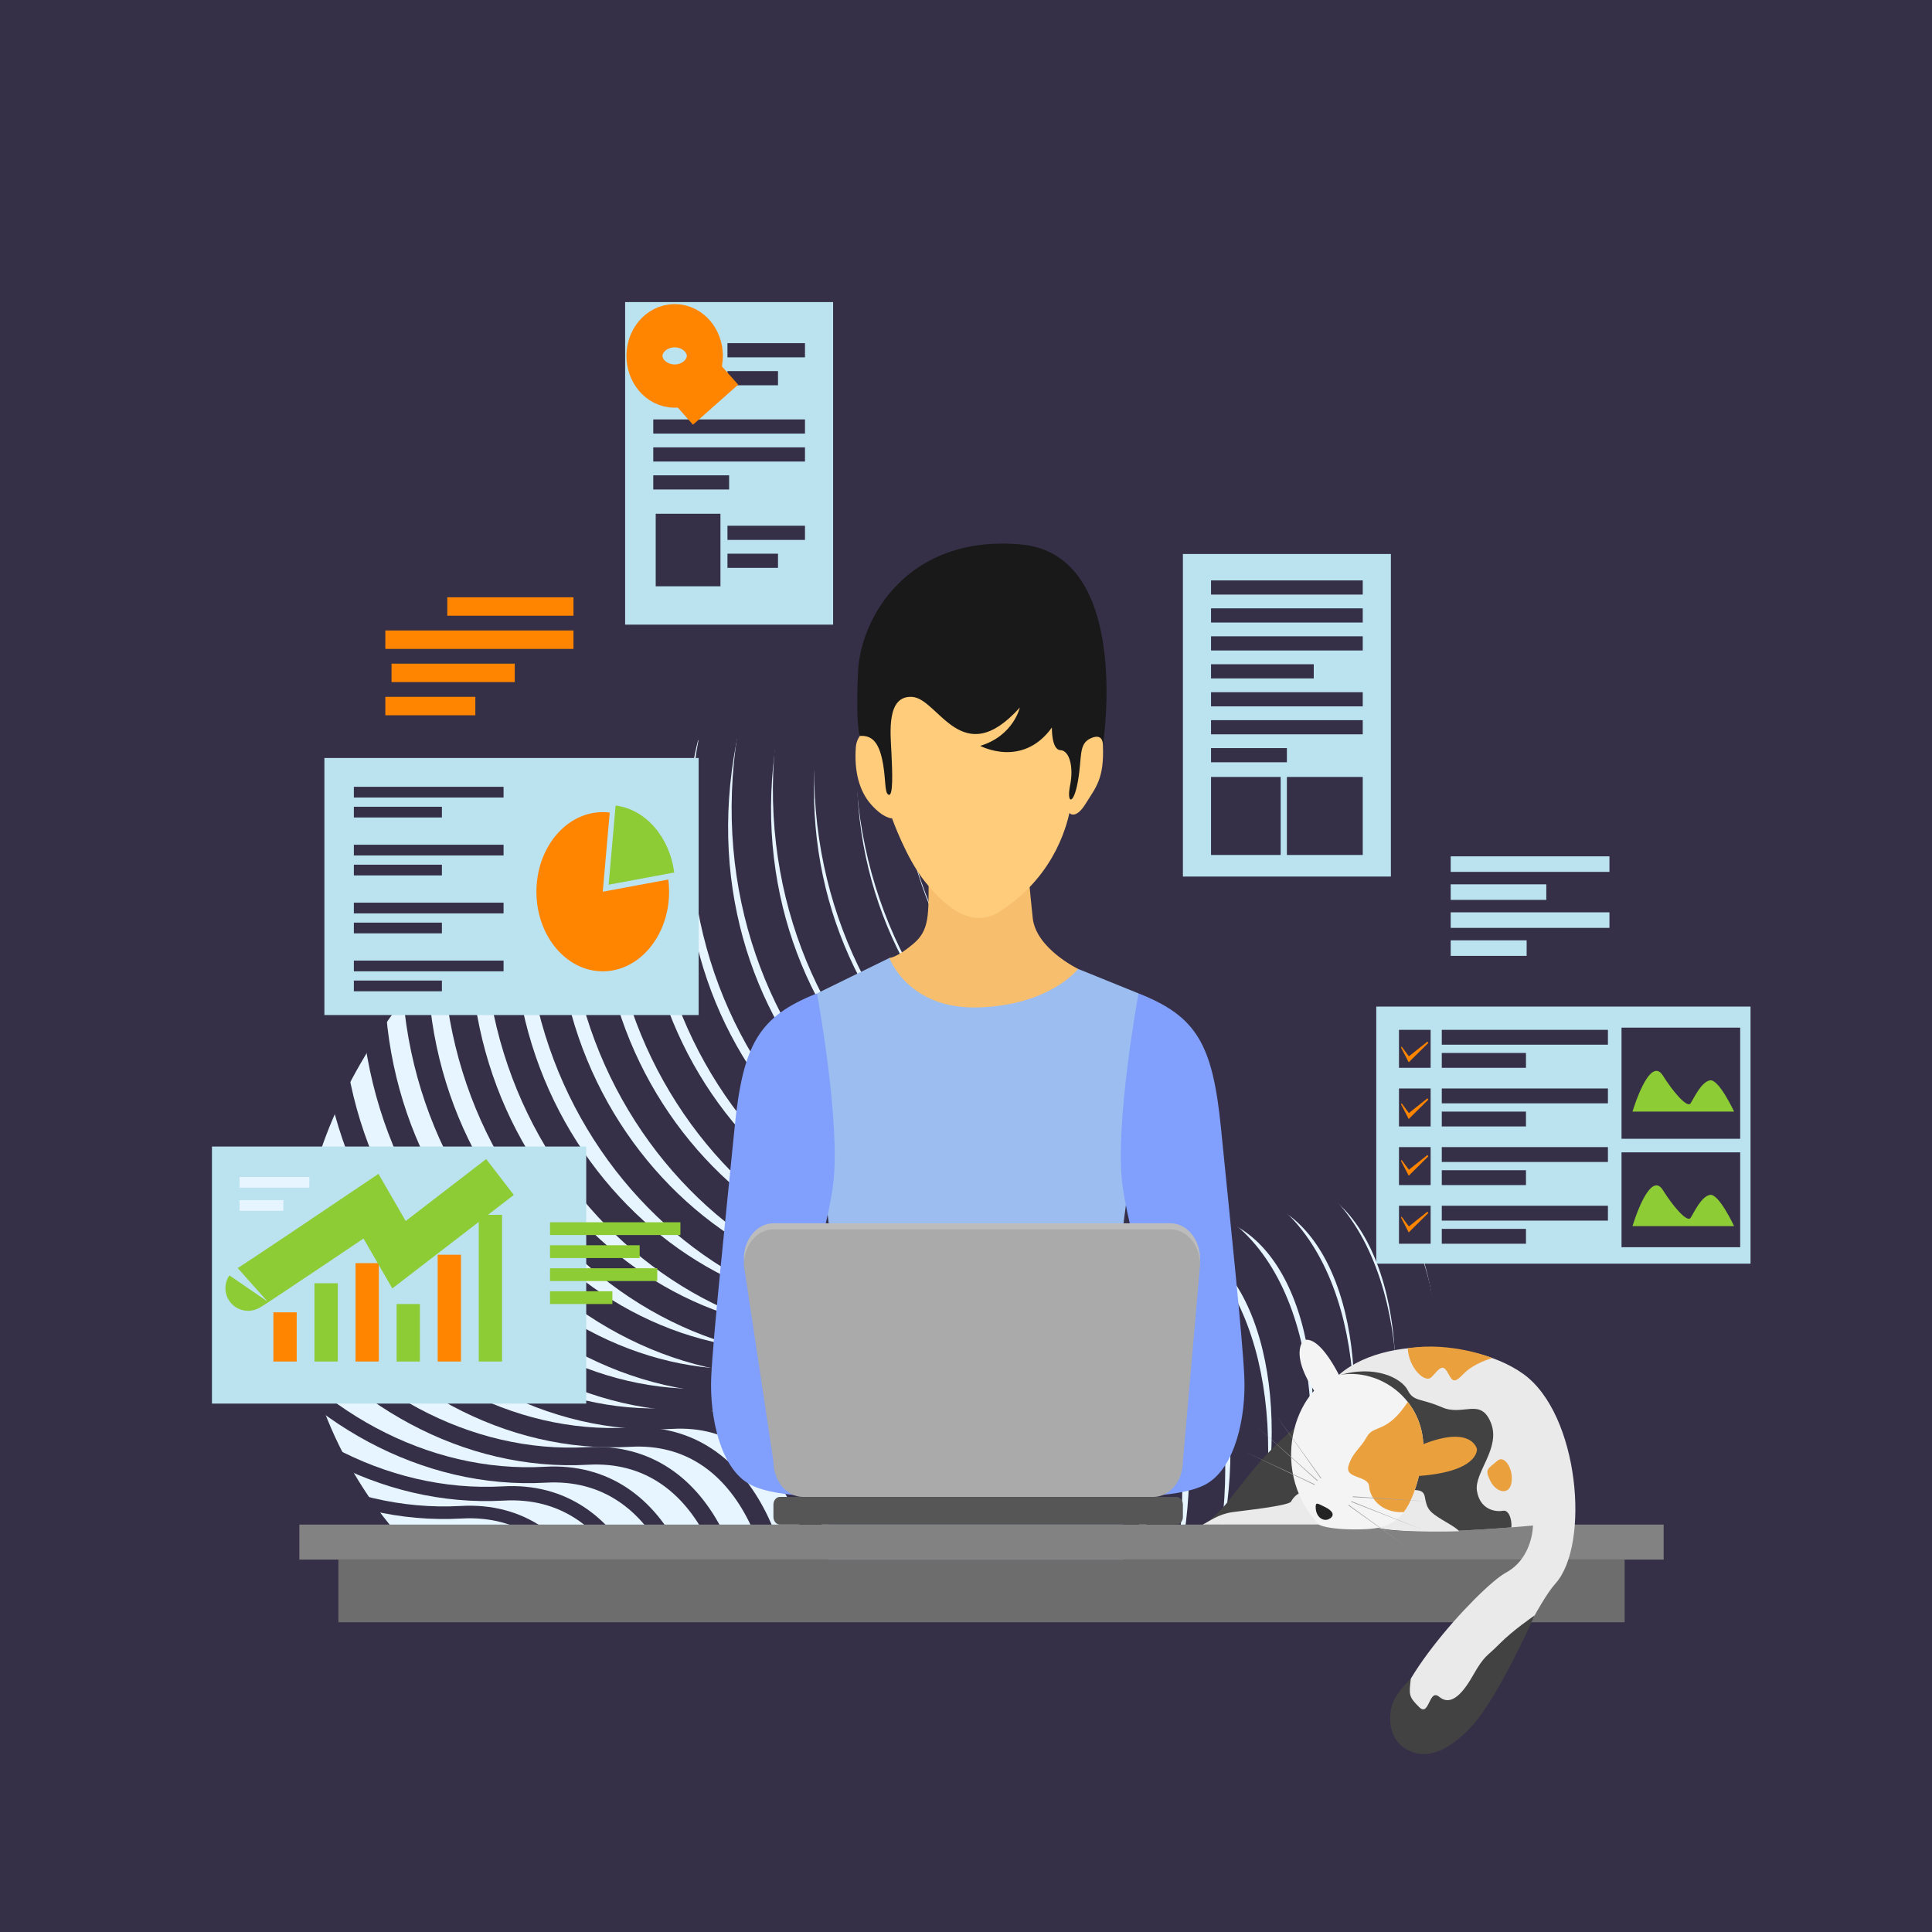 <svg width="256" height="256" viewBox="0 0 256 256" fill="none" xmlns="http://www.w3.org/2000/svg">
<g clip-path="url(#clip0_30_1073)">
<path d="M256 0H0V256H256V0Z" fill="#353047"/>
<path d="M53.691 204.336C53.691 204.336 19.425 170.844 57.926 126.93C96.426 83.017 151.051 72.058 182.69 88.983C214.329 105.908 237.045 174.414 199.307 202.015L53.691 204.336Z" fill="#E6F5FF"/>
<path d="M-1.945 131.042C-18.22 173.485 12.584 209.644 44.379 207.839C76.174 206.035 71.114 280.247 31.329 286.106" stroke="#353047" stroke-miterlimit="10"/>
<path d="M3.634 128.556C-12.641 170.999 18.163 207.158 49.958 205.353C81.752 203.548 76.692 277.761 36.908 283.62" stroke="#353047" stroke-width="1.222" stroke-miterlimit="10"/>
<path d="M9.212 126.069C-7.062 168.512 23.741 204.671 55.536 202.866C87.331 201.062 82.271 275.274 42.487 281.133" stroke="#353047" stroke-width="1.444" stroke-miterlimit="10"/>
<path d="M14.791 123.583C-1.484 166.025 29.32 202.185 61.115 200.38C92.91 198.575 87.85 272.788 48.065 278.647" stroke="#353047" stroke-width="1.667" stroke-miterlimit="10"/>
<path d="M20.37 121.096C4.095 163.539 34.899 199.698 66.694 197.893C98.489 196.088 93.428 270.301 53.644 276.16" stroke="#353047" stroke-width="1.889" stroke-miterlimit="10"/>
<path d="M25.948 118.61C9.674 161.052 40.477 197.212 72.272 195.407C104.067 193.602 99.007 267.815 59.223 273.674" stroke="#353047" stroke-width="2.111" stroke-miterlimit="10"/>
<path d="M31.527 116.123C15.252 158.566 46.056 194.725 77.851 192.92C109.646 191.115 104.586 265.328 64.801 271.187" stroke="#353047" stroke-width="2.333" stroke-miterlimit="10"/>
<path d="M37.106 113.637C20.831 156.079 51.635 192.238 83.429 190.434C115.224 188.629 110.164 262.842 70.38 268.701" stroke="#353047" stroke-width="2.555" stroke-miterlimit="10"/>
<path d="M42.684 111.15C26.41 153.593 57.213 189.752 89.008 187.947C120.803 186.142 115.743 260.355 75.959 266.214" stroke="#353047" stroke-width="2.778" stroke-miterlimit="10"/>
<path d="M48.263 108.664C31.988 151.106 62.792 187.265 94.587 185.461C126.382 183.656 121.321 257.869 81.537 263.728" stroke="#353047" stroke-width="3" stroke-miterlimit="10"/>
<path d="M53.842 106.177C37.567 148.62 68.371 184.779 100.166 182.974C131.96 181.169 126.9 255.382 87.116 261.241" stroke="#353047" stroke-width="3.222" stroke-miterlimit="10"/>
<path d="M59.42 103.69C43.146 146.133 73.949 182.292 105.744 180.488C137.539 178.683 132.479 252.896 92.695 258.754" stroke="#353047" stroke-width="3.444" stroke-miterlimit="10"/>
<path d="M64.999 101.204C48.724 143.647 79.528 179.806 111.323 178.001C143.118 176.196 138.057 250.409 98.273 256.268" stroke="#353047" stroke-width="3.667" stroke-miterlimit="10"/>
<path d="M70.578 98.717C54.303 141.16 85.106 177.319 116.901 175.514C148.696 173.71 143.636 247.922 103.852 253.781" stroke="#353047" stroke-width="3.889" stroke-miterlimit="10"/>
<path d="M76.156 96.231C59.882 138.674 90.685 174.833 122.48 173.028C154.275 171.223 149.215 245.436 109.43 251.295" stroke="#353047" stroke-width="4.111" stroke-miterlimit="10"/>
<path d="M81.735 93.744C65.46 136.187 96.264 172.346 128.059 170.541C159.854 168.737 154.793 242.949 115.009 248.808" stroke="#353047" stroke-width="4.333" stroke-miterlimit="10"/>
<path d="M87.314 91.258C71.039 133.7 101.842 169.86 133.637 168.055C165.432 166.25 160.372 240.463 120.588 246.322" stroke="#353047" stroke-width="4.556" stroke-miterlimit="10"/>
<path d="M92.892 88.771C76.617 131.214 107.421 167.373 139.216 165.568C171.011 163.763 165.951 237.976 126.166 243.835" stroke="#353047" stroke-width="4.778" stroke-miterlimit="10"/>
<path d="M98.471 86.285C82.196 128.727 113 164.886 144.795 163.082C176.59 161.277 171.529 235.49 131.745 241.349" stroke="#353047" stroke-width="5" stroke-miterlimit="10"/>
<path d="M104.05 83.798C87.775 126.241 118.579 162.4 150.374 160.595C182.169 158.79 177.108 233.003 137.324 238.862" stroke="#353047" stroke-width="5.222" stroke-miterlimit="10"/>
<path d="M109.628 81.311C93.353 123.754 124.157 159.913 155.952 158.109C187.747 156.304 182.687 230.517 142.903 236.376" stroke="#353047" stroke-width="5.444" stroke-miterlimit="10"/>
<path d="M115.207 78.825C98.932 121.268 129.736 157.427 161.531 155.622C193.326 153.817 188.265 228.03 148.481 233.889" stroke="#353047" stroke-width="5.667" stroke-miterlimit="10"/>
<path d="M120.786 76.338C104.511 118.781 135.315 154.94 167.11 153.136C198.905 151.331 193.844 225.544 154.06 231.402" stroke="#353047" stroke-width="5.889" stroke-miterlimit="10"/>
<path d="M126.364 73.852C110.09 116.295 140.893 152.454 172.688 150.649C204.483 148.844 199.423 223.057 159.638 228.916" stroke="#353047" stroke-width="6.111" stroke-miterlimit="10"/>
<path d="M131.943 71.365C115.668 113.808 146.472 149.967 178.267 148.162C210.062 146.358 205.001 220.571 165.217 226.429" stroke="#353047" stroke-width="6.333" stroke-miterlimit="10"/>
<path d="M137.522 68.879C121.247 111.321 152.051 147.481 183.845 145.676C215.64 143.871 210.58 218.084 170.796 223.943" stroke="#353047" stroke-width="6.556" stroke-miterlimit="10"/>
<path d="M143.1 66.392C126.825 108.835 157.629 144.994 189.424 143.189C221.219 141.385 216.159 215.597 176.374 221.456" stroke="#353047" stroke-width="6.778" stroke-miterlimit="10"/>
<path d="M148.679 63.906C132.404 106.348 163.208 142.508 195.003 140.703C226.798 138.898 221.737 213.111 181.953 218.97" stroke="#353047" stroke-width="7" stroke-miterlimit="10"/>
<path d="M154.258 61.419C137.983 103.862 168.786 140.021 200.581 138.216C232.376 136.411 227.316 210.624 187.532 216.483" stroke="#353047" stroke-width="7.222" stroke-miterlimit="10"/>
<path d="M159.836 58.933C143.561 101.375 174.365 137.535 206.16 135.73C237.955 133.925 232.895 208.138 193.11 213.997" stroke="#353047" stroke-width="7.444" stroke-miterlimit="10"/>
<path d="M165.415 56.446C149.14 98.889 179.944 135.048 211.739 133.243C243.534 131.438 238.473 205.651 198.689 211.51" stroke="#353047" stroke-width="7.667" stroke-miterlimit="10"/>
<path d="M170.994 53.96C154.719 96.402 185.522 132.561 217.317 130.757C249.112 128.952 244.052 203.165 204.268 209.024" stroke="#353047" stroke-width="7.889" stroke-miterlimit="10"/>
<path d="M176.572 51.473C160.297 93.916 191.101 130.075 222.896 128.27C254.691 126.465 249.631 200.678 209.846 206.537" stroke="#353047" stroke-width="8.111" stroke-miterlimit="10"/>
<path d="M182.151 48.986C165.876 91.429 196.68 127.588 228.475 125.784C260.27 123.979 255.209 198.192 215.425 204.05" stroke="#353047" stroke-width="8.333" stroke-miterlimit="10"/>
<path d="M187.73 46.5C171.455 88.943 202.258 125.102 234.053 123.297C265.848 121.492 260.788 195.705 221.004 201.564" stroke="#353047" stroke-width="8.556" stroke-miterlimit="10"/>
<path d="M193.308 44.013C177.033 86.456 207.837 122.615 239.632 120.81C271.427 119.006 266.367 193.219 226.582 199.077" stroke="#353047" stroke-width="8.778" stroke-miterlimit="10"/>
<path d="M198.887 41.527C182.612 83.97 213.416 120.129 245.211 118.324C277.006 116.519 271.945 190.732 232.161 196.591" stroke="#353047" stroke-width="9" stroke-miterlimit="10"/>
<path d="M109.36 158.518C109.36 158.518 111.291 172.755 111.291 181.099C111.291 189.443 109.36 206.329 109.36 206.329C109.36 206.329 117.003 214.176 129.916 212.885C142.829 211.593 148.871 207.123 148.871 207.123C148.871 207.123 149.037 191.926 147.795 183.681C146.554 175.437 150.03 153.882 150.03 153.882L151.962 134.744L150.863 131.632L142.857 128.387H126.853L117.858 126.93L108.256 131.632L107.263 154.544L109.36 158.518Z" fill="#9CBDEF"/>
<path d="M123.045 115.805C123.045 121.235 123.211 123.222 121.003 125.076C118.796 126.93 117.858 126.93 117.858 126.93C117.858 126.93 120.304 133.817 129.759 133.486C139.214 133.155 142.856 128.387 142.856 128.387C142.856 128.387 137.274 125.695 136.841 121.632C136.408 117.569 136.179 114.679 136.179 114.679L123.045 115.805Z" fill="#F7BF6D"/>
<path d="M113.402 99.002C113.173 102.144 113.816 104.813 115.471 106.65C117.127 108.488 118.203 108.438 118.203 108.438C118.203 108.438 120.065 113.686 122.493 116.732C124.922 119.778 128.564 123.288 132.482 120.772C136.4 118.255 138.607 115.209 139.932 112.627C141.256 110.044 141.698 107.726 141.698 107.726C141.698 107.726 142.498 108.687 143.85 106.501C145.202 104.316 146.333 103.19 146.14 98.753C145.946 94.317 145.533 93.224 145.533 93.224C145.533 93.224 141.504 84.052 130.743 85.145C119.983 86.238 115.43 90.31 115.43 90.31L113.94 97.512C113.94 97.512 113.468 98.094 113.402 99.002Z" fill="#FFCC7B"/>
<path d="M113.94 97.512C115.057 97.462 116.216 97.76 116.837 100.392C117.458 103.025 117.127 105.061 117.748 105.309C118.368 105.558 118.244 102.329 118.12 99.747C117.996 97.164 117.416 92.098 120.893 92.347C124.37 92.595 127.46 102.296 135.13 93.754C135.13 93.754 134.303 97.484 129.888 98.83C129.888 98.83 135.462 101.833 139.38 96.403C139.38 96.403 139.311 99.35 140.511 99.399C141.711 99.449 142.29 101.634 141.794 104.068C141.297 106.501 142.249 106.799 142.829 103.521C143.408 100.243 142.87 98.555 144.567 97.81C146.264 97.065 146.14 98.754 146.14 98.754C146.14 98.754 150.113 73.424 135.213 72.133C120.314 70.841 114.023 81.8 113.691 89.035C113.36 96.27 113.94 97.512 113.94 97.512Z" fill="#191919"/>
<path d="M108.256 131.632C100.53 134.678 98.433 138.387 97.329 149.511C96.226 160.637 94.46 177.324 94.239 182.489C94.019 187.655 95.398 194.476 99.316 196.661C103.234 198.846 113.388 198.25 113.388 198.25L113.83 188.781C113.83 188.781 105.386 184.542 104.448 183.35C103.51 182.159 109.304 165.206 110.381 157.061C111.457 148.916 108.256 131.632 108.256 131.632Z" fill="#819FFC"/>
<path d="M150.863 131.632C158.589 134.678 160.686 138.387 161.789 149.511C162.893 160.637 164.659 177.324 164.88 182.489C165.101 187.655 163.721 194.476 159.803 196.661C155.885 198.846 145.731 198.25 145.731 198.25L145.289 188.781C145.289 188.781 153.733 184.542 154.671 183.35C155.609 182.159 149.815 165.206 148.738 157.061C147.662 148.916 150.863 131.632 150.863 131.632Z" fill="#819FFC"/>
<path d="M156.74 192.843C156.74 195.441 154.985 197.547 152.82 197.547H106.404C104.239 197.547 102.484 195.441 102.484 192.843L98.564 166.796C98.564 164.198 100.319 162.092 102.484 162.092H155.096C157.261 162.092 159.016 164.198 159.016 166.796L156.74 192.843Z" fill="#BCBCBC"/>
<path d="M220.442 202.015H39.669V206.656H220.442V202.015Z" fill="#828282"/>
<path d="M215.273 206.656H44.837V214.961H215.273V206.656Z" fill="#6D6D6D"/>
<path d="M156.74 200.997C156.74 201.559 156.36 202.015 155.892 202.015H103.333C102.864 202.015 102.484 201.559 102.484 200.997V199.37C102.484 198.807 102.864 198.351 103.333 198.351H155.892C156.36 198.351 156.74 198.807 156.74 199.37V200.997V200.997Z" fill="#565656"/>
<path d="M156.74 193.647C156.74 196.245 154.985 198.352 152.82 198.352H106.404C104.239 198.352 102.484 196.246 102.484 193.647L98.564 167.6C98.564 165.002 100.319 162.896 102.484 162.896H155.096C157.261 162.896 159.016 165.002 159.016 167.6L156.74 193.647Z" fill="#AAAAAA"/>
<path d="M231.954 133.378H182.362V167.439H231.954V133.378Z" fill="#BBE2EF"/>
<path d="M189.566 136.459H185.373V141.49H189.566V136.459Z" fill="#353047"/>
<path d="M213.058 136.459H191.044V138.426H213.058V136.459Z" fill="#353047"/>
<path d="M202.199 139.523H191.044V141.49H202.199V139.523Z" fill="#353047"/>
<path d="M189.566 144.229H185.373V149.26H189.566V144.229Z" fill="#353047"/>
<path d="M213.058 144.229H191.044V146.196H213.058V144.229Z" fill="#353047"/>
<path d="M202.199 147.293H191.044V149.26H202.199V147.293Z" fill="#353047"/>
<path d="M189.566 151.999H185.373V157.03H189.566V151.999Z" fill="#353047"/>
<path d="M213.058 151.999H191.044V153.966H213.058V151.999Z" fill="#353047"/>
<path d="M202.199 155.063H191.044V157.03H202.199V155.063Z" fill="#353047"/>
<path d="M189.566 159.769H185.373V164.8H189.566V159.769Z" fill="#353047"/>
<path d="M213.058 159.769H191.044V161.736H213.058V159.769Z" fill="#353047"/>
<path d="M202.199 162.833H191.044V164.8H202.199V162.833Z" fill="#353047"/>
<path d="M230.583 136.168H214.859V150.893H230.583V136.168Z" fill="#353047"/>
<path d="M230.583 152.692H214.859V165.262H230.583V152.692Z" fill="#353047"/>
<path d="M216.31 147.293C217.318 144.103 219.012 140.394 220.342 142.522C221.673 144.651 223.568 146.87 224.011 146.196C224.455 145.522 225.422 143.345 226.591 143.151C227.761 142.958 229.776 147.293 229.776 147.293H216.31Z" fill="#8ECC36"/>
<path d="M216.31 162.468C217.318 159.278 219.012 155.569 220.342 157.697C221.673 159.826 223.568 162.045 224.011 161.371C224.455 160.697 225.422 158.52 226.591 158.326C227.761 158.133 229.776 162.468 229.776 162.468H216.31Z" fill="#8ECC36"/>
<path d="M185.642 138.797L186.663 140.764L189.27 138.184L189.136 138.023L186.686 139.97L185.719 138.676L185.642 138.797Z" fill="#FF8500"/>
<path d="M185.642 146.309L186.663 148.277L189.27 145.696L189.136 145.535L186.686 147.482L185.719 146.188L185.642 146.309Z" fill="#FF8500"/>
<path d="M185.642 153.821L186.663 155.789L189.27 153.209L189.136 153.047L186.686 154.994L185.719 153.7L185.642 153.821Z" fill="#FF8500"/>
<path d="M185.642 161.333L186.663 163.301L189.27 160.721L189.136 160.559L186.686 162.507L185.719 161.212L185.642 161.333Z" fill="#FF8500"/>
<path d="M92.574 100.438H42.983V134.499H92.574V100.438Z" fill="#BBE2EF"/>
<path d="M66.725 104.255H46.889V105.675H66.725V104.255Z" fill="#353047"/>
<path d="M58.554 106.9H46.889V108.32H58.554V106.9Z" fill="#353047"/>
<path d="M66.725 111.932H46.889V113.351H66.725V111.932Z" fill="#353047"/>
<path d="M58.554 114.577H46.889V115.996H58.554V114.577Z" fill="#353047"/>
<path d="M66.725 119.609H46.889V121.028H66.725V119.609Z" fill="#353047"/>
<path d="M58.554 122.253H46.889V123.673H58.554V122.253Z" fill="#353047"/>
<path d="M66.725 127.285H46.889V128.705H66.725V127.285Z" fill="#353047"/>
<path d="M58.554 129.93H46.889V131.349H58.554V129.93Z" fill="#353047"/>
<path d="M88.658 118.157C88.658 123.983 84.723 128.705 79.869 128.705C75.014 128.705 71.079 123.983 71.079 118.157C71.079 112.332 75.014 107.61 79.869 107.61C80.18 107.61 80.488 107.63 80.791 107.668L79.869 118.157L88.555 116.543C88.623 117.07 88.658 117.609 88.658 118.157Z" fill="#FF8500"/>
<path d="M89.335 115.612L80.648 117.226L81.571 106.737C85.546 107.235 88.733 110.912 89.335 115.612Z" fill="#8ECC36"/>
<path d="M184.299 73.407H156.74V116.148H184.299V73.407Z" fill="#BBE2EF"/>
<path d="M180.57 76.907H160.468V78.784H180.57V76.907Z" fill="#353047"/>
<path d="M180.57 80.61H160.468V82.488H180.57V80.61Z" fill="#353047"/>
<path d="M180.57 84.314H160.468V86.191H180.57V84.314Z" fill="#353047"/>
<path d="M174.079 88.017H160.468V89.894H174.079V88.017Z" fill="#353047"/>
<path d="M180.57 91.721H160.468V93.598H180.57V91.721Z" fill="#353047"/>
<path d="M180.57 95.424H160.468V97.301H180.57V95.424Z" fill="#353047"/>
<path d="M180.571 102.952H170.519V113.289H180.571V102.952Z" fill="#353047"/>
<path d="M169.694 102.952H160.468V113.289H169.694V102.952Z" fill="#353047"/>
<path d="M170.519 99.127H160.468V101.005H170.519V99.127Z" fill="#353047"/>
<path d="M110.391 40.027H82.833V82.768H110.391V40.027Z" fill="#BBE2EF"/>
<path d="M106.663 55.576H86.561V57.453H106.663V55.576Z" fill="#353047"/>
<path d="M106.663 59.279H86.561V61.157H106.663V59.279Z" fill="#353047"/>
<path d="M106.663 45.471H96.392V47.349H106.663V45.471Z" fill="#353047"/>
<path d="M103.089 49.174H96.392V51.052H103.089V49.174Z" fill="#353047"/>
<path d="M106.663 69.662H96.392V71.54H106.663V69.662Z" fill="#353047"/>
<path d="M103.089 73.366H96.392V75.243H103.089V73.366Z" fill="#353047"/>
<path d="M95.463 68.076H86.885V77.687H95.463V68.076Z" fill="#353047"/>
<path d="M96.612 62.983H86.561V64.86H96.612V62.983Z" fill="#353047"/>
<path d="M89.395 50.024C90.714 50.024 91.783 48.741 91.783 47.159C91.783 45.576 90.714 44.294 89.395 44.294C88.076 44.294 87.008 45.576 87.008 47.159C87.008 48.741 88.076 50.024 89.395 50.024Z" stroke="#FF8500" stroke-width="8" stroke-miterlimit="10"/>
<path d="M90.982 49.298L94.817 53.624" stroke="#FF8500" stroke-width="8" stroke-miterlimit="10"/>
<path d="M77.677 151.922H28.085V185.983H77.677V151.922Z" fill="#BBE2EF"/>
<path d="M39.314 173.891H36.226V180.408H39.314V173.891Z" fill="#FF8500"/>
<path d="M44.756 170.039H41.668V180.408H44.756V170.039Z" fill="#8ECC36"/>
<path d="M50.198 167.373H47.11V180.408H50.198V167.373Z" fill="#FF8500"/>
<path d="M55.64 172.789H52.552V180.408H55.64V172.789Z" fill="#8ECC36"/>
<path d="M61.082 166.259H57.994V180.408H61.082V166.259Z" fill="#FF8500"/>
<path d="M66.524 160.972H63.436V180.408H66.524V160.972Z" fill="#8ECC36"/>
<path d="M32.87 170.69C32.709 170.924 49.158 159.829 49.158 159.829L52.87 166.259L66.253 155.958" stroke="#8ECC36" stroke-width="6" stroke-miterlimit="10"/>
<path d="M40.987 155.958H31.741V157.377H40.987V155.958Z" fill="#E6F5FF"/>
<path d="M37.547 159.022H31.741V160.441H37.547V159.022Z" fill="#E6F5FF"/>
<path d="M90.157 161.956H72.881V163.648H90.157V161.956Z" fill="#8ECC36"/>
<path d="M84.758 165.003H72.881V166.696H84.758V165.003Z" fill="#8ECC36"/>
<path d="M87.091 168.05H72.881V169.743H87.091V168.05Z" fill="#8ECC36"/>
<path d="M81.145 171.098H72.881V172.79H81.145V171.098Z" fill="#8ECC36"/>
<path d="M75.988 79.144H59.269V81.586H75.988V79.144Z" fill="#FF8500"/>
<path d="M75.988 83.541H51.059V85.983H75.988V83.541Z" fill="#FF8500"/>
<path d="M68.207 87.938H51.881V90.38H68.207V87.938Z" fill="#FF8500"/>
<path d="M62.984 92.336H51.059V94.778H62.984V92.336Z" fill="#FF8500"/>
<path d="M213.26 113.468H192.225V115.529H213.26V113.468Z" fill="#BBE2EF"/>
<path d="M204.892 117.178H192.225V119.239H204.892V117.178Z" fill="#BBE2EF"/>
<path d="M213.26 120.889H192.225V122.949H213.26V120.889Z" fill="#BBE2EF"/>
<path d="M202.288 124.599H192.225V126.66H202.288V124.599Z" fill="#BBE2EF"/>
<path d="M174.76 202.015H159.27C159.27 202.015 159.969 202.015 161.96 199.851C163.952 197.686 167.933 191.317 173.907 187.542C173.907 187.542 175.624 194.748 175.732 198.991C175.777 200.78 175.536 202.041 174.76 202.015Z" fill="#424242"/>
<path d="M206.112 209.818C201.504 214.961 193.564 238.729 185.429 229.547C181.961 225.632 195.957 210.33 199.541 208.384C203.125 206.438 203.125 202.138 203.125 202.138C203.125 202.138 202.005 202.246 200.273 202.384C194.752 202.823 183.009 203.558 181.45 202.015C180.495 201.069 178.964 199.495 177.603 198.085C176.045 196.472 174.709 195.072 174.709 195.072L174.961 185.468C178.629 177.05 194.421 176.729 201.845 182.054C209.269 187.379 210.72 204.674 206.112 209.818Z" fill="#EAEAEA"/>
<path d="M186.942 222.427C186.681 224.631 186.681 224.836 188.046 226.202C189.412 227.567 189.321 223.676 190.703 224.836C192.085 225.997 193.565 224.836 195.157 222.037C196.75 219.238 196.964 219.58 198.706 217.805C200.448 216.03 203.349 214.05 203.349 214.05C203.349 214.05 198.582 224.836 195.078 228.659C191.573 232.482 188.558 233.245 186.112 231.635C183.666 230.025 184.007 226.645 184.747 225.212C185.486 223.778 186.942 222.427 186.942 222.427Z" fill="#424242"/>
<path d="M200.273 202.384C198.002 202.565 194.675 202.795 191.439 202.897C186.812 203.042 182.368 202.923 181.45 202.015C180.628 201.2 179.378 199.92 178.178 198.68C177.984 198.479 177.792 198.28 177.603 198.085C177.758 194.293 177.92 190.377 177.92 190.377L177.323 182.272C182.272 180.736 185.766 182.682 186.536 184.218C187.307 185.754 188.245 185.242 191.061 186.47C193.877 187.699 196.181 185.139 197.547 188.518C198.912 191.898 195.311 195.107 195.703 197.547C196.096 199.987 198.059 200.379 199.168 200.183C199.875 200.058 200.339 201.174 200.273 202.384Z" fill="#424242"/>
<path d="M174.76 202.015H159.36C160.253 201.592 161.337 200.67 163.264 200.371C164.371 200.2 170.764 199.549 171.077 198.963C171.662 197.871 173.135 196.822 175.044 198.644C175.229 198.82 175.462 198.932 175.732 198.991C175.777 200.78 175.536 202.041 174.76 202.015Z" fill="#EAEAEA"/>
<path d="M193.336 202.897C188.708 203.042 182.368 202.923 181.45 202.015C180.628 201.2 179.378 199.92 178.178 198.68C180.921 197.824 184.36 195.822 185.201 196.728C186.453 198.075 188.532 196.716 188.801 198.352C189.07 199.987 189.416 200.345 191.118 201.39C191.591 201.68 193.089 202.5 193.336 202.897Z" fill="#EAEAEA"/>
<path d="M188.357 194.117C187.721 197.116 186.976 199.083 186.007 200.363C184.637 202.171 182.82 202.61 180.221 202.65C175.784 202.718 174.76 202.015 174.76 202.015C167.592 194.389 172.087 182.715 178.06 182.101C181.31 181.767 184.527 183.211 186.536 185.763C188.221 187.901 189.058 190.817 188.357 194.117Z" fill="#F4F4F4"/>
<path d="M187.105 192C194.927 188.348 195.701 192 195.701 192C195.701 192 196.065 195.14 187.333 195.618C183.802 195.811 187.105 192.354 187.105 192.354V192Z" fill="#EAA03D"/>
<path d="M188.357 194.117C187.72 197.116 186.976 199.083 186.007 200.363C182.917 200.513 181.499 198.388 181.419 196.966C181.334 195.466 178.133 195.994 178.69 194.202C179.245 192.41 180.224 192 181.12 190.377C182.016 188.754 183.765 190.003 186.536 185.763C188.221 187.901 189.058 190.817 188.357 194.117Z" fill="#EAA03D"/>
<path d="M176.221 187.051C170.242 179.981 172.702 177.639 172.702 177.639C172.702 177.639 174.941 175.955 178.879 185.32C180.471 189.107 176.49 186.906 176.49 186.906L176.221 187.051Z" fill="#F4F4F4"/>
<path d="M174.334 199.696C174.334 201.055 175.386 201.694 176.154 201.25C176.922 200.806 176.609 200.191 175.585 199.696C174.561 199.202 174.334 198.996 174.334 199.696Z" fill="#232323"/>
<path d="M179.257 198.273L189.324 198.963L179.252 198.375L179.257 198.273Z" fill="#A0A0A0"/>
<path d="M179.069 198.915L188.414 202.654L179.042 199.012L179.069 198.915Z" fill="#A0A0A0"/>
<path d="M178.711 199.393L186.536 205.09L178.667 199.481L178.711 199.393Z" fill="#A0A0A0"/>
<path d="M174.198 196.775L164.832 192.293L174.23 196.68L174.198 196.775Z" fill="#A0A0A0"/>
<path d="M174.546 196.239L166.67 189.138L174.597 196.156L174.546 196.239Z" fill="#A0A0A0"/>
<path d="M175.012 195.921L169.094 187.542L175.076 195.854L175.012 195.921Z" fill="#A0A0A0"/>
<path d="M186.536 178.652C186.667 181.299 188.8 183.252 189.611 182.532C190.421 181.811 191.027 180.537 191.727 181.712C192.427 182.886 192.512 183.525 193.92 182.054C195.328 180.583 197.751 179.952 197.751 179.952C197.751 179.952 192.393 177.728 186.536 178.652Z" fill="#EAA03D"/>
<path d="M198.443 193.536C197.066 194.695 196.736 194.661 197.461 196.197C198.187 197.734 199.982 198.246 200.279 196.454C200.576 194.662 199.355 192.768 198.443 193.536Z" fill="#EAA03D"/>
</g>
<defs>
<clipPath id="clip0_30_1073">
<rect width="256" height="256" fill="white"/>
</clipPath>
</defs>
</svg>
